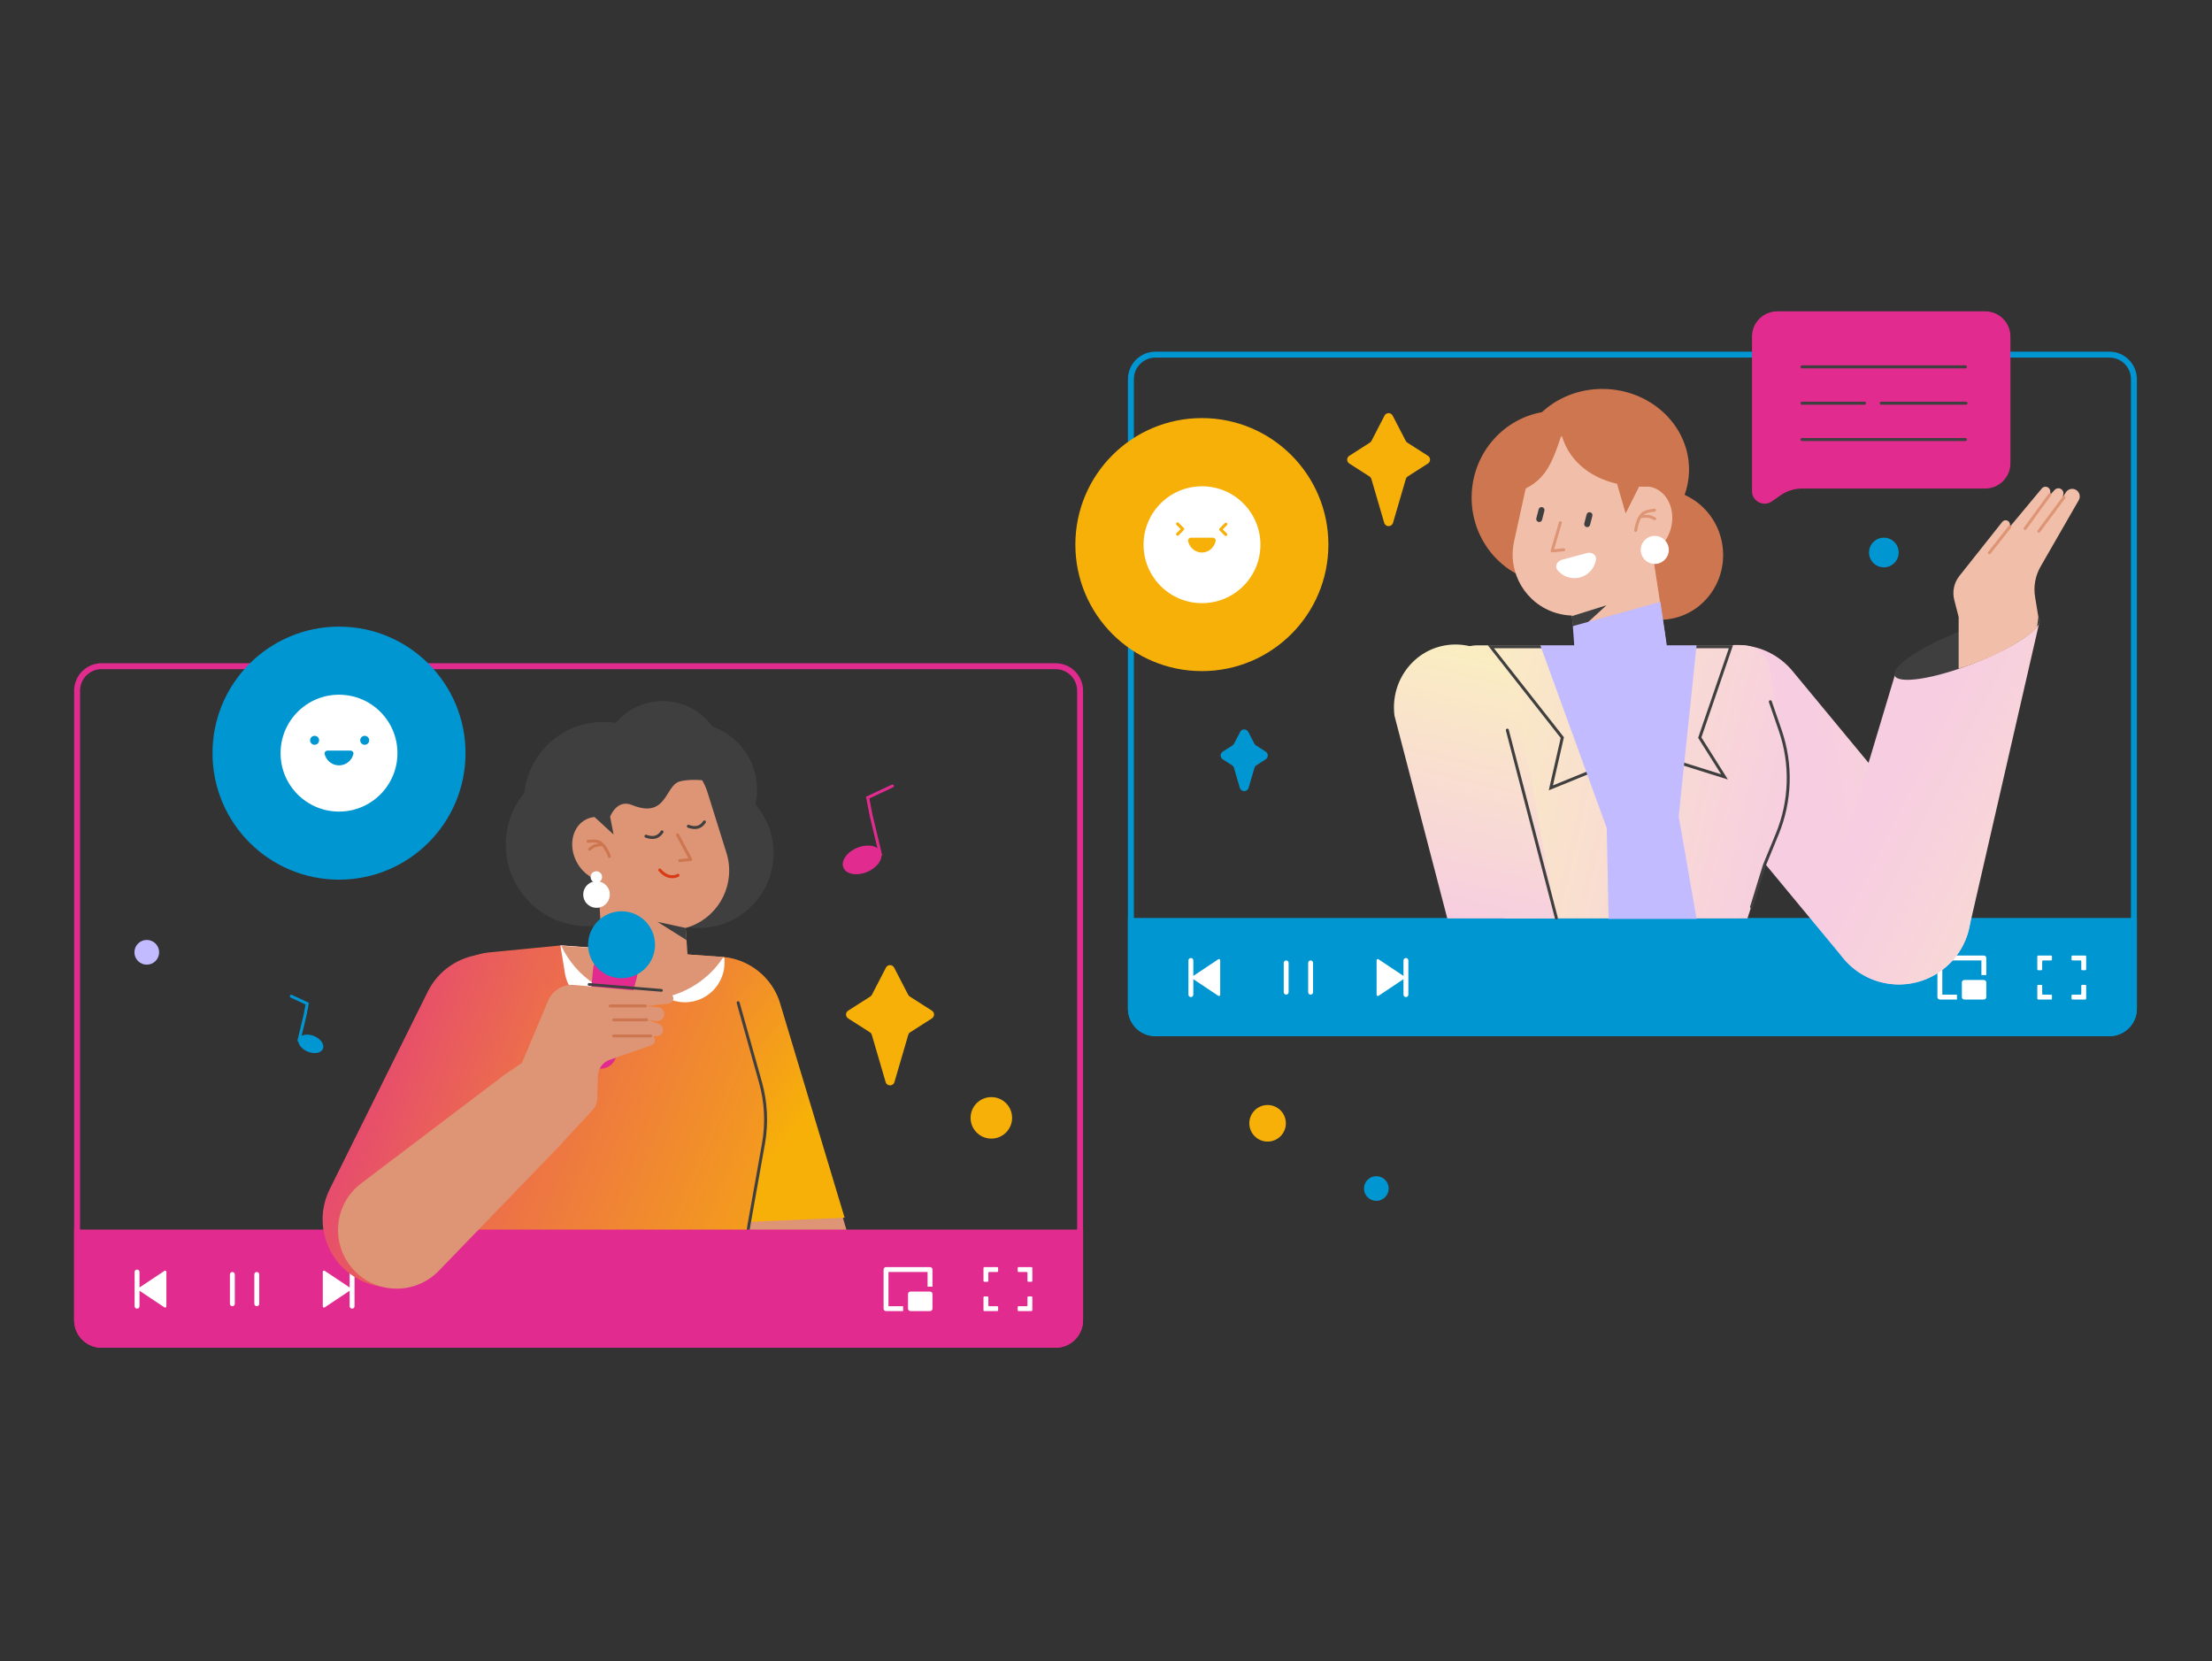<svg width="538" height="404" viewBox="0 0 538 404" fill="none" xmlns="http://www.w3.org/2000/svg">
<rect x="0" y="0" width="538" height="404" fill="#333333" stroke="none"/>
<path fill-rule="evenodd" clip-rule="evenodd" d="M513.045 86.96H281.027C278.13 86.96 275.781 89.308 275.781 92.204V245.3C275.781 248.194 278.13 250.543 281.027 250.543H513.045C515.939 250.543 518.288 248.194 518.288 245.3V92.204C518.288 89.308 515.939 86.96 513.045 86.96ZM281.027 85.518C277.334 85.518 274.339 88.511 274.339 92.204V245.3C274.339 248.992 277.334 251.985 281.027 251.985H513.045C516.737 251.985 519.73 248.992 519.73 245.3V92.204C519.73 88.511 516.737 85.518 513.045 85.518H281.027Z" fill="#0096D1"/>
<path d="M274.339 223.238H519.73V245.3C519.73 248.992 516.737 251.985 513.045 251.985H281.027C277.334 251.985 274.339 248.992 274.339 245.3V223.238Z" fill="#0096D1"/>
<path d="M290.239 237.326L296.316 233.277C296.359 233.247 296.412 233.23 296.465 233.227C296.52 233.224 296.573 233.236 296.619 233.262C296.667 233.287 296.708 233.325 296.734 233.371C296.763 233.417 296.778 233.47 296.778 233.524V241.921C296.778 241.976 296.763 242.029 296.734 242.075C296.708 242.121 296.667 242.159 296.619 242.183C296.573 242.209 296.52 242.221 296.465 242.219C296.412 242.217 296.359 242.2 296.316 242.169L290.239 238.119V241.883C290.239 242.041 290.176 242.19 290.066 242.303C289.953 242.414 289.801 242.476 289.645 242.476C289.486 242.476 289.335 242.414 289.224 242.303C289.114 242.19 289.051 242.041 289.051 241.883V233.563C289.051 233.405 289.114 233.254 289.224 233.143C289.335 233.031 289.486 232.969 289.645 232.969C289.801 232.969 289.953 233.031 290.066 233.143C290.176 233.254 290.239 233.405 290.239 233.563V237.326Z" fill="white"/>
<path d="M341.354 237.326L335.276 233.277C335.231 233.247 335.18 233.23 335.127 233.227C335.072 233.224 335.019 233.236 334.971 233.262C334.926 233.287 334.885 233.325 334.858 233.371C334.829 233.417 334.815 233.47 334.815 233.524V241.921C334.815 241.976 334.829 242.029 334.858 242.075C334.885 242.121 334.926 242.159 334.971 242.183C335.019 242.209 335.072 242.221 335.127 242.219C335.18 242.217 335.231 242.2 335.276 242.169L341.354 238.119V241.883C341.354 242.041 341.416 242.19 341.527 242.303C341.637 242.414 341.789 242.476 341.947 242.476C342.104 242.476 342.255 242.414 342.368 242.303C342.479 242.19 342.541 242.041 342.541 241.883V233.563C342.541 233.405 342.479 233.254 342.368 233.143C342.255 233.031 342.104 232.969 341.947 232.969C341.789 232.969 341.637 233.031 341.527 233.143C341.416 233.254 341.354 233.405 341.354 233.563V237.326Z" fill="white"/>
<path d="M312.23 234.157C312.23 233.829 312.497 233.563 312.824 233.563C313.153 233.563 313.418 233.829 313.418 234.157V241.289C313.418 241.616 313.153 241.883 312.824 241.883C312.497 241.883 312.23 241.616 312.23 241.289V234.157ZM318.173 234.157C318.173 233.829 318.439 233.563 318.769 233.563C319.096 233.563 319.362 233.829 319.362 234.157V241.289C319.362 241.616 319.096 241.883 318.769 241.883C318.439 241.883 318.173 241.616 318.173 241.289V234.157Z" fill="white"/>
<path d="M506.208 232.374H507.175C507.297 232.374 507.398 232.474 507.398 232.597V235.717C507.398 235.84 507.297 235.94 507.175 235.94H506.432C506.309 235.94 506.208 235.84 506.208 235.717V233.786C506.208 233.663 506.11 233.563 505.987 233.563H504.054C503.932 233.563 503.831 233.463 503.831 233.34V232.597C503.831 232.474 503.932 232.374 504.054 232.374H506.208ZM496.698 232.374H498.855C498.977 232.374 499.076 232.474 499.076 232.597V233.34C499.076 233.463 498.977 233.563 498.855 233.563H496.922C496.799 233.563 496.698 233.663 496.698 233.786V235.717C496.698 235.84 496.6 235.94 496.477 235.94H495.734C495.612 235.94 495.511 235.84 495.511 235.717V232.597C495.511 232.474 495.612 232.374 495.734 232.374H496.698ZM505.987 241.883C506.11 241.883 506.208 241.782 506.208 241.659V239.728C506.208 239.605 506.309 239.505 506.432 239.505H507.175C507.297 239.505 507.398 239.605 507.398 239.728V242.849C507.398 242.971 507.297 243.07 507.175 243.07H504.054C503.932 243.07 503.831 242.971 503.831 242.849V242.106C503.831 241.981 503.932 241.883 504.054 241.883H505.987ZM496.698 241.659C496.698 241.782 496.799 241.883 496.922 241.883H498.855C498.977 241.883 499.076 241.981 499.076 242.106V242.849C499.076 242.971 498.977 243.07 498.855 243.07H495.734C495.612 243.07 495.511 242.971 495.511 242.849V239.728C495.511 239.605 495.612 239.505 495.734 239.505H496.477C496.6 239.505 496.698 239.605 496.698 239.728V241.659Z" fill="white"/>
<path d="M482.51 232.374C482.666 232.374 482.818 232.437 482.928 232.548C483.041 232.66 483.104 232.811 483.104 232.969V237.128H481.914V233.563H472.406V241.883H475.971V243.07H471.81C471.654 243.07 471.502 243.007 471.392 242.897C471.279 242.786 471.216 242.635 471.216 242.476V232.969C471.216 232.811 471.279 232.66 471.392 232.548C471.502 232.437 471.654 232.374 471.81 232.374H482.51ZM482.51 238.317C482.666 238.317 482.818 238.38 482.928 238.491C483.041 238.602 483.104 238.754 483.104 238.911V242.476C483.104 242.635 483.041 242.786 482.928 242.897C482.818 243.007 482.666 243.07 482.51 243.07H477.755C477.596 243.07 477.445 243.007 477.334 242.897C477.224 242.786 477.161 242.635 477.161 242.476V238.911C477.161 238.754 477.224 238.602 477.334 238.491C477.445 238.38 477.596 238.317 477.755 238.317H482.51Z" fill="white"/>
<path d="M408.988 185.537C402.817 178.084 403.858 167.04 411.313 160.87C418.768 154.7 429.814 155.74 435.985 163.194L475.344 210.736C481.515 218.19 480.474 229.234 473.02 235.404C465.565 241.572 454.519 240.532 448.348 233.079L408.988 185.537Z" fill="url(#paint0_linear_2_405)"/>
<path d="M478.772 226.39L496.104 150.924L461.002 163.737L444.92 217.321C442.415 226.667 447.963 236.274 457.31 238.778C466.659 241.282 476.267 235.736 478.772 226.39Z" fill="url(#paint1_linear_2_405)"/>
<path d="M496.124 150.5C496.975 152.684 489.758 157.537 480.005 161.339C470.252 165.141 461.654 166.453 460.803 164.269C459.952 162.085 467.168 157.232 476.921 153.43C486.676 149.628 495.273 148.316 496.124 150.5Z" fill="#3F3F3F"/>
<path d="M476.38 150.032V162.623C476.38 162.623 482.873 160.698 488.527 157.498C494.434 154.155 495.436 152.595 495.436 152.595L495.77 150.032L494.967 145.15C494.549 142.615 495.023 140.013 496.304 137.786L505.593 121.635C506.165 120.641 505.696 119.372 504.617 118.989C503.809 118.703 502.912 119.011 502.453 119.733L501.677 120.951L501.84 120.256C501.996 119.594 501.585 118.93 500.924 118.775C500.494 118.673 500.042 118.81 499.742 119.133L498.669 120.282V119.529C498.669 119.101 498.434 118.707 498.056 118.505C497.568 118.242 496.965 118.359 496.612 118.784L488.861 128.082V127.574C488.861 126.993 488.39 126.522 487.811 126.522C487.489 126.522 487.186 126.669 486.986 126.92L476.551 140.075C475.25 141.715 474.794 143.87 475.315 145.897L476.38 150.032Z" fill="#F1BFA9"/>
<path fill-rule="evenodd" clip-rule="evenodd" d="M498.77 119.991C498.929 120.108 498.965 120.334 498.847 120.495L492.83 128.74C492.712 128.901 492.486 128.936 492.325 128.819C492.164 128.702 492.13 128.476 492.248 128.315L498.265 120.07C498.383 119.909 498.609 119.874 498.77 119.991ZM502.227 120.662C502.386 120.781 502.419 121.006 502.302 121.166L496.171 129.411C496.054 129.571 495.828 129.605 495.667 129.486C495.508 129.367 495.474 129.141 495.592 128.981L501.722 120.736C501.84 120.576 502.066 120.543 502.227 120.662ZM489.085 127.799C489.241 127.923 489.267 128.149 489.145 128.305L484.13 134.657C484.005 134.813 483.779 134.84 483.623 134.716C483.467 134.593 483.44 134.366 483.563 134.21L488.577 127.859C488.702 127.702 488.928 127.676 489.085 127.799Z" fill="#DD9576"/>
<path d="M352.621 165.093L365.72 223.349H425.006L434.441 194.544C435.124 192.461 435.285 190.241 434.907 188.081L430.431 162.475C429.871 159.275 427.095 156.941 423.844 156.941H359.145C354.859 156.941 351.681 160.913 352.621 165.093Z" fill="url(#paint2_linear_2_405)"/>
<path fill-rule="evenodd" clip-rule="evenodd" d="M361.859 156.914H421.498L413.813 179.33L420.262 189.566L399.278 182.98L376.694 192.189L379.595 179.464L361.859 156.914ZM363.342 157.635L380.374 179.289L377.703 190.998L399.247 182.214L418.606 188.29L413.019 179.423L420.491 157.635H363.342Z" fill="#3F3F3F"/>
<path fill-rule="evenodd" clip-rule="evenodd" d="M430.46 170.305C430.65 170.24 430.854 170.34 430.919 170.528L433.33 177.524C436.186 185.809 435.924 194.85 432.59 202.954L429.47 210.546L426.354 220.669C426.296 220.86 426.094 220.967 425.905 220.908C425.712 220.849 425.606 220.648 425.664 220.457L428.789 210.302L431.924 202.68C435.189 194.738 435.448 185.878 432.65 177.759L430.236 170.763C430.172 170.575 430.273 170.37 430.46 170.305Z" fill="#3F3F3F"/>
<path d="M368.982 170.207L378.424 223.356H352.012L339.166 174.06C338.077 165.621 343.865 157.918 352.099 156.854C360.332 155.79 367.89 161.769 368.982 170.207Z" fill="url(#paint3_linear_2_405)"/>
<path fill-rule="evenodd" clip-rule="evenodd" d="M366.521 177.205C366.713 177.155 366.91 177.27 366.96 177.463L378.884 223.147C378.934 223.339 378.819 223.536 378.627 223.586C378.434 223.637 378.237 223.521 378.187 223.329L366.263 177.645C366.213 177.452 366.328 177.255 366.521 177.205Z" fill="#3F3F3F"/>
<path d="M388.819 133.42C400.353 134.059 410.185 125.89 410.779 115.175C411.372 104.46 402.503 95.257 390.968 94.618C379.434 93.979 369.602 102.147 369.009 112.862C368.415 123.577 377.284 132.781 388.819 133.42Z" fill="#CD764F"/>
<path d="M377.367 141.973C388.729 142.603 398.461 133.707 399.104 122.105C399.746 110.502 391.057 100.587 379.694 99.957C368.332 99.328 358.6 108.224 357.957 119.826C357.315 131.428 366.004 141.344 377.367 141.973Z" fill="#CD764F"/>
<path d="M405.556 150.611C414.034 149.573 420.044 141.688 418.98 132.999C417.916 124.31 410.181 118.107 401.703 119.145C393.225 120.183 387.215 128.068 388.279 136.757C389.343 145.446 397.078 151.649 405.556 150.611Z" fill="#CD764F"/>
<path fill-rule="evenodd" clip-rule="evenodd" d="M371.643 116.224C373.312 108.627 380.677 103.699 388.339 105.057C395.012 106.24 399.808 111.814 400.272 118.283C400.752 118.288 401.236 118.35 401.716 118.475C405.483 119.455 407.584 123.912 406.409 128.43C405.702 131.145 403.974 133.264 401.89 134.311L404.962 154.311C405.806 159.805 402.387 165.056 397.019 166.508C390.661 168.229 384.235 163.969 383.346 157.442L382.29 149.696C381.057 149.656 379.807 149.461 378.564 149.095C371.086 146.895 366.583 139.287 368.254 131.674L371.643 116.224Z" fill="#F1BFA9"/>
<path d="M385.951 134.5C387.105 134.191 388.341 134.903 388.165 136.085C388.067 136.736 387.848 137.371 387.514 137.952C386.812 139.167 385.656 140.053 384.302 140.416C382.946 140.779 381.504 140.589 380.288 139.888C379.706 139.552 379.201 139.112 378.79 138.596C378.047 137.66 378.761 136.426 379.915 136.117L382.932 135.308L385.951 134.5Z" fill="white"/>
<path d="M390.73 147.193L382.264 149.843L382.881 154.378L390.73 147.193Z" fill="#3F3F3F"/>
<path d="M379.804 105.735C377.131 113.757 375.405 118.118 366.813 120.317C366.813 120.317 364.78 116.787 369.881 110.533C374.982 104.279 374.4 105.544 379.804 105.735C379.804 105.735 390.913 102.458 395.266 105.551C399.911 108.851 403.456 115.958 403.456 115.958L404.231 118.081C402.269 118.314 400.411 118.394 398.663 118.333L395.384 124.87L393.3 117.652C385.999 115.97 381.343 111.415 379.804 105.735Z" fill="#CD764F"/>
<path fill-rule="evenodd" clip-rule="evenodd" d="M375.107 123.336C375.494 123.435 375.725 123.829 375.626 124.214L375.059 126.411C374.958 126.797 374.566 127.029 374.179 126.929C373.794 126.829 373.561 126.436 373.662 126.051L374.23 123.854C374.328 123.468 374.722 123.236 375.107 123.336Z" fill="#3F3F3F"/>
<path fill-rule="evenodd" clip-rule="evenodd" d="M386.776 124.576C387.163 124.676 387.394 125.069 387.295 125.455L386.728 127.652C386.627 128.037 386.235 128.269 385.848 128.17C385.464 128.07 385.233 127.677 385.331 127.291L385.899 125.094C385.997 124.709 386.391 124.477 386.776 124.576Z" fill="#3F3F3F"/>
<path fill-rule="evenodd" clip-rule="evenodd" d="M379.612 126.764C379.805 126.82 379.915 127.021 379.857 127.212L377.994 133.568L380.3 133.334C380.497 133.313 380.675 133.458 380.694 133.656C380.716 133.854 380.571 134.031 380.372 134.051L377.533 134.34C377.415 134.352 377.297 134.304 377.22 134.211C377.143 134.119 377.117 133.994 377.151 133.879L379.165 127.009C379.223 126.818 379.422 126.708 379.612 126.764Z" fill="#DD9576"/>
<path fill-rule="evenodd" clip-rule="evenodd" d="M402.437 124.43L402.433 124.431L402.421 124.432C402.409 124.433 402.389 124.434 402.365 124.436C402.317 124.441 402.245 124.448 402.159 124.458C401.981 124.478 401.735 124.512 401.464 124.564C400.906 124.671 400.288 124.846 399.899 125.11C399.856 125.139 399.815 125.171 399.771 125.205C400.257 125.168 400.882 125.159 401.38 125.294C401.651 125.369 401.966 125.509 402.202 125.621C402.322 125.679 402.425 125.733 402.5 125.772C402.536 125.792 402.567 125.808 402.586 125.819C402.598 125.824 402.606 125.829 402.611 125.832L402.618 125.836L402.62 125.837C402.62 125.837 402.62 125.837 402.454 126.137L402.62 125.837C402.796 125.934 402.858 126.153 402.76 126.327C402.663 126.502 402.445 126.564 402.269 126.467V126.467L402.264 126.464C402.26 126.461 402.252 126.458 402.243 126.452C402.226 126.443 402.197 126.428 402.163 126.41C402.094 126.374 401.998 126.324 401.887 126.271C401.661 126.161 401.397 126.046 401.19 125.99C400.805 125.885 400.264 125.888 399.788 125.927C399.558 125.946 399.351 125.972 399.204 125.993C399.178 125.997 399.151 126.001 399.13 126.004C398.786 126.601 398.553 127.326 398.404 127.933C398.324 128.257 398.269 128.54 398.235 128.742C398.219 128.843 398.206 128.924 398.199 128.978C398.194 129.005 398.192 129.026 398.19 129.04L398.187 129.055V129.058V129.059C398.163 129.257 397.985 129.398 397.788 129.374C397.589 129.351 397.447 129.171 397.471 128.974L397.829 129.016C397.471 128.974 397.471 128.974 397.471 128.974V128.973V128.971L397.473 128.966L397.476 128.947C397.478 128.931 397.481 128.907 397.485 128.877C397.493 128.816 397.507 128.73 397.524 128.622C397.562 128.406 397.618 128.105 397.704 127.761C397.872 127.079 398.151 126.2 398.601 125.484C398.836 125.107 399.132 124.76 399.495 124.513C400.014 124.161 400.757 123.965 401.327 123.856C401.62 123.8 401.885 123.764 402.074 123.741C402.171 123.73 402.248 123.723 402.3 123.718C402.327 123.716 402.348 123.714 402.363 123.713L402.38 123.711L402.385 123.711L402.387 123.711C402.387 123.711 402.387 123.711 402.413 124.071L402.387 123.711C402.586 123.697 402.757 123.847 402.772 124.046C402.786 124.245 402.635 124.417 402.437 124.43Z" fill="#DD9576"/>
<path d="M405.878 133.919C405.774 135.8 404.164 137.241 402.284 137.136C400.401 137.032 398.961 135.423 399.065 133.541C399.168 131.66 400.779 130.22 402.661 130.324C404.541 130.428 405.983 132.038 405.878 133.919Z" fill="white"/>
<path d="M403.834 146.355L382.548 152.261L382.882 156.941H374.636L390.795 201.399L391.24 223.46H412.638L408.291 198.502L412.638 156.941H405.395L403.834 146.355Z" fill="#C2BBFF"/>
<path d="M426.121 81.847C426.121 78.459 428.869 75.713 432.256 75.713H482.837C486.227 75.713 488.972 78.459 488.972 81.847V112.669C488.972 116.056 486.227 118.802 482.837 118.802H438.323C436.439 118.802 434.6 119.381 433.056 120.459L430.943 121.933C428.912 123.352 426.121 121.898 426.121 119.418V118.802V81.847Z" fill="#E12B8F"/>
<path fill-rule="evenodd" clip-rule="evenodd" d="M438.273 88.854C438.073 88.854 437.912 89.015 437.912 89.214C437.912 89.413 438.073 89.575 438.273 89.575H478.046C478.245 89.575 478.406 89.413 478.406 89.214C478.406 89.015 478.245 88.854 478.046 88.854H438.273ZM438.273 97.691C438.073 97.691 437.912 97.852 437.912 98.051C437.912 98.251 438.073 98.412 438.273 98.412H453.494C453.694 98.412 453.855 98.251 453.855 98.051C453.855 97.852 453.694 97.691 453.494 97.691H438.273ZM457.187 98.051C457.187 97.852 457.348 97.691 457.547 97.691H478.171C478.37 97.691 478.531 97.852 478.531 98.051C478.531 98.251 478.37 98.412 478.171 98.412H457.547C457.348 98.412 457.187 98.251 457.187 98.051ZM438.273 106.528C438.073 106.528 437.912 106.69 437.912 106.889C437.912 107.088 438.073 107.249 438.273 107.249H478.046C478.245 107.249 478.406 107.088 478.406 106.889C478.406 106.69 478.245 106.528 478.046 106.528H438.273Z" fill="#3F3F3F"/>
<path d="M336.745 101.072C337.161 100.269 338.31 100.269 338.724 101.072L341.902 107.216C341.993 107.39 342.128 107.537 342.291 107.642L347.301 110.846C347.986 111.284 347.986 112.285 347.301 112.723L342.392 115.863C342.166 116.008 341.998 116.23 341.923 116.488L338.806 127.147C338.493 128.216 336.979 128.216 336.666 127.147L333.548 116.488C333.471 116.23 333.305 116.008 333.079 115.863L328.171 112.723C327.485 112.285 327.485 111.284 328.171 110.846L333.178 107.642C333.344 107.537 333.478 107.39 333.567 107.216L336.745 101.072Z" fill="#F7B008"/>
<path d="M301.629 177.987C302.044 177.184 303.191 177.184 303.607 177.987L305.09 180.85C305.179 181.024 305.314 181.171 305.48 181.276L307.836 182.783C308.521 183.221 308.521 184.222 307.836 184.66L305.578 186.103C305.352 186.248 305.184 186.47 305.109 186.728L303.686 191.587C303.374 192.655 301.862 192.655 301.547 191.587L300.126 186.728C300.049 186.47 299.883 186.248 299.657 186.103L297.4 184.66C296.715 184.222 296.715 183.221 297.4 182.783L299.756 181.276C299.922 181.171 300.056 181.024 300.145 180.85L301.629 177.987Z" fill="#0096D1"/>
<path fill-rule="evenodd" clip-rule="evenodd" d="M256.733 162.728H24.716C21.82 162.728 19.472 165.076 19.472 167.972V321.066C19.472 323.963 21.82 326.311 24.716 326.311H256.733C259.629 326.311 261.976 323.963 261.976 321.066V167.972C261.976 165.076 259.629 162.728 256.733 162.728ZM24.716 161.286C21.023 161.286 18.029 164.279 18.029 167.972V321.066C18.029 324.761 21.023 327.753 24.716 327.753H256.733C260.425 327.753 263.418 324.761 263.418 321.066V167.972C263.418 164.279 260.425 161.286 256.733 161.286H24.716Z" fill="#E12B8F"/>
<path d="M215.485 235.3C215.9 234.497 217.048 234.497 217.464 235.3L220.886 241.909C220.976 242.084 221.111 242.231 221.276 242.337L226.664 245.779C227.35 246.219 227.35 247.219 226.664 247.658L221.376 251.038C221.149 251.182 220.982 251.403 220.906 251.663L217.544 263.145C217.231 264.214 215.717 264.214 215.405 263.145L212.042 251.663C211.966 251.403 211.8 251.182 211.573 251.038L206.284 247.658C205.599 247.219 205.599 246.219 206.284 245.779L211.672 242.337C211.838 242.231 211.972 242.084 212.062 241.909L215.485 235.3Z" fill="#F7B008"/>
<path d="M189.691 244.176C187.238 235.851 178.591 231.001 170.206 233.247C161.413 235.603 156.356 244.81 159.087 253.494L177.452 311.897L209.705 312.099L189.691 244.176Z" fill="#DD9576"/>
<path d="M189.741 244.027C187.256 235.771 178.66 230.983 170.331 233.214C161.498 235.581 156.457 244.87 159.288 253.564L173.596 297.509L205.426 296.131L189.741 244.027Z" fill="url(#paint4_linear_2_405)"/>
<path d="M106.836 244.433L104.362 311.921H179.845L185.822 276.328C186.48 272.406 186.256 268.387 185.165 264.563L176.087 232.75L136.549 229.896L118.902 231.615C112.238 232.265 107.081 237.743 106.836 244.433Z" fill="url(#paint5_linear_2_405)"/>
<path d="M176.208 232.908L136.303 229.903L137.401 236.669C138.382 242.712 144.686 246.31 150.39 244.084L156.856 241.56L164.219 243.435C170.298 244.983 176.208 240.39 176.208 234.118V232.908Z" fill="white"/>
<path fill-rule="evenodd" clip-rule="evenodd" d="M179.43 243.493C179.622 243.44 179.821 243.551 179.875 243.743L185.313 263.118C186.689 268.019 186.939 273.168 186.045 278.179L182.527 297.913L182.526 297.917L180.307 311.654C180.275 311.851 180.09 311.983 179.893 311.952C179.696 311.921 179.563 311.736 179.594 311.538L181.815 297.795L185.336 278.052C186.21 273.148 185.965 268.11 184.619 263.313L179.181 243.938C179.127 243.745 179.238 243.548 179.43 243.493Z" fill="#3F3F3F"/>
<path d="M18.029 299.006H263.418V321.066C263.418 324.761 260.425 327.753 256.733 327.753H24.716C21.023 327.753 18.029 324.761 18.029 321.066V299.006Z" fill="#E12B8F"/>
<path d="M33.928 313.094L40.004 309.044C40.049 309.015 40.101 308.998 40.154 308.996C40.208 308.993 40.262 309.005 40.309 309.029C40.356 309.056 40.396 309.094 40.424 309.14C40.451 309.185 40.466 309.238 40.466 309.291V317.689C40.466 317.742 40.451 317.795 40.424 317.843C40.396 317.889 40.356 317.925 40.309 317.951C40.262 317.978 40.208 317.99 40.154 317.987C40.101 317.983 40.049 317.966 40.004 317.937L33.928 313.887V317.651C33.928 317.807 33.865 317.959 33.754 318.071C33.642 318.182 33.491 318.245 33.334 318.245C33.176 318.245 33.025 318.182 32.913 318.071C32.802 317.959 32.739 317.807 32.739 317.651V309.33C32.739 309.173 32.802 309.022 32.913 308.911C33.025 308.798 33.176 308.736 33.334 308.736C33.491 308.736 33.642 308.798 33.754 308.911C33.865 309.022 33.928 309.173 33.928 309.33V313.094Z" fill="white"/>
<path d="M85.042 313.094L78.966 309.044C78.921 309.015 78.869 308.998 78.815 308.996C78.762 308.993 78.708 309.005 78.661 309.029C78.614 309.056 78.574 309.094 78.546 309.14C78.519 309.185 78.504 309.238 78.504 309.291V317.689C78.504 317.742 78.519 317.795 78.546 317.843C78.574 317.889 78.614 317.925 78.661 317.951C78.708 317.978 78.762 317.99 78.815 317.987C78.869 317.983 78.921 317.966 78.966 317.937L85.042 313.887V317.651C85.042 317.807 85.104 317.959 85.216 318.071C85.327 318.182 85.478 318.245 85.636 318.245C85.794 318.245 85.945 318.182 86.056 318.071C86.168 317.959 86.23 317.807 86.23 317.651V309.33C86.23 309.173 86.168 309.022 86.056 308.911C85.945 308.798 85.794 308.736 85.636 308.736C85.478 308.736 85.327 308.798 85.216 308.911C85.104 309.022 85.042 309.173 85.042 309.33V313.094Z" fill="white"/>
<path d="M55.919 309.926C55.919 309.596 56.185 309.33 56.513 309.33C56.842 309.33 57.108 309.596 57.108 309.926V317.057C57.108 317.384 56.842 317.651 56.513 317.651C56.185 317.651 55.919 317.384 55.919 317.057V309.926ZM61.862 309.926C61.862 309.596 62.129 309.33 62.457 309.33C62.785 309.33 63.051 309.596 63.051 309.926V317.057C63.051 317.384 62.785 317.651 62.457 317.651C62.129 317.651 61.862 317.384 61.862 317.057V309.926Z" fill="white"/>
<path d="M249.898 308.142H250.865C250.987 308.142 251.086 308.241 251.086 308.366V311.486C251.086 311.608 250.987 311.707 250.865 311.707H250.122C249.997 311.707 249.898 311.608 249.898 311.486V309.553C249.898 309.431 249.797 309.33 249.675 309.33H247.744C247.619 309.33 247.521 309.231 247.521 309.108V308.366C247.521 308.241 247.619 308.142 247.744 308.142H249.898ZM240.388 308.142H242.542C242.665 308.142 242.766 308.241 242.766 308.366V309.108C242.766 309.231 242.665 309.33 242.542 309.33H240.612C240.489 309.33 240.388 309.431 240.388 309.553V311.486C240.388 311.608 240.289 311.707 240.166 311.707H239.423C239.299 311.707 239.2 311.608 239.2 311.486V308.366C239.2 308.241 239.299 308.142 239.423 308.142H240.388ZM249.675 317.651C249.797 317.651 249.898 317.55 249.898 317.427V315.497C249.898 315.372 249.997 315.274 250.122 315.274H250.865C250.987 315.274 251.086 315.372 251.086 315.497V318.617C251.086 318.74 250.987 318.838 250.865 318.838H247.744C247.619 318.838 247.521 318.74 247.521 318.617V317.874C247.521 317.749 247.619 317.651 247.744 317.651H249.675ZM240.388 317.427C240.388 317.55 240.489 317.651 240.612 317.651H242.542C242.665 317.651 242.766 317.749 242.766 317.874V318.617C242.766 318.74 242.665 318.838 242.542 318.838H239.423C239.299 318.838 239.2 318.74 239.2 318.617V315.497C239.2 315.372 239.299 315.274 239.423 315.274H240.166C240.289 315.274 240.388 315.372 240.388 315.497V317.427Z" fill="white"/>
<path d="M226.198 308.142C226.356 308.142 226.507 308.205 226.618 308.315C226.73 308.428 226.792 308.58 226.792 308.736V312.897H225.604V309.33H216.094V317.651H219.66V318.838H215.5C215.342 318.838 215.191 318.776 215.08 318.665C214.968 318.552 214.906 318.403 214.906 318.244V308.736C214.906 308.58 214.968 308.428 215.08 308.315C215.191 308.205 215.342 308.142 215.5 308.142H226.198ZM226.198 314.084C226.356 314.084 226.507 314.146 226.618 314.259C226.73 314.37 226.792 314.521 226.792 314.68V318.244C226.792 318.403 226.73 318.552 226.618 318.665C226.507 318.776 226.356 318.838 226.198 318.838H221.443C221.286 318.838 221.135 318.776 221.023 318.665C220.912 318.552 220.849 318.403 220.849 318.244V314.68C220.849 314.521 220.912 314.37 221.023 314.259C221.135 314.146 221.286 314.084 221.443 314.084H226.198Z" fill="white"/>
<path fill-rule="evenodd" clip-rule="evenodd" d="M156.569 219.791C159.892 223.404 164.66 225.668 169.956 225.668C179.998 225.668 188.139 217.528 188.139 207.487C188.139 202.952 186.479 198.805 183.733 195.62C183.988 194.473 184.122 193.279 184.122 192.054C184.122 184.942 179.591 178.896 173.275 176.679C170.567 172.93 166.159 170.49 161.181 170.49C156.6 170.49 152.502 172.557 149.768 175.807C148.768 175.647 147.742 175.564 146.698 175.564C136.776 175.564 128.609 183.072 127.569 192.715C124.725 196.153 123.017 200.563 123.017 205.373C123.017 216.348 131.915 225.245 142.892 225.245C148.191 225.245 153.006 223.171 156.569 219.791Z" fill="#3F3F3F"/>
<path fill-rule="evenodd" clip-rule="evenodd" d="M172.087 192.703C169.825 185.469 162.255 181.31 154.934 183.278C148.033 185.133 143.703 191.791 144.583 198.69C143.892 198.754 143.213 198.94 142.57 199.259C139.263 200.901 138.18 205.448 140.15 209.414C141.334 211.797 143.351 213.429 145.489 213.996L146.528 233.163C146.813 238.429 151.009 242.64 156.274 242.945C162.514 243.305 167.65 238.101 167.207 231.867L166.766 225.667C167.232 225.537 167.697 225.381 168.159 225.2C175.232 222.431 178.957 214.663 176.69 207.415L172.087 192.703Z" fill="#DD9576"/>
<path d="M159.913 224.187L166.784 225.668L166.996 228.627L159.913 224.187Z" fill="#3F3F3F"/>
<path fill-rule="evenodd" clip-rule="evenodd" d="M161.193 201.975C161.367 202.072 161.43 202.291 161.333 202.465L161.018 202.29C161.333 202.465 161.333 202.465 161.333 202.465L161.333 202.466L161.332 202.468L161.33 202.471C161.328 202.474 161.326 202.478 161.323 202.483C161.317 202.493 161.309 202.506 161.3 202.521C161.28 202.553 161.251 202.598 161.214 202.651C161.139 202.757 161.029 202.9 160.883 203.054C160.591 203.36 160.143 203.722 159.536 203.904C158.924 204.087 158.274 204.022 157.8 203.925C157.559 203.875 157.354 203.815 157.208 203.767C157.135 203.743 157.077 203.722 157.036 203.707C157.015 203.699 156.999 203.693 156.988 203.688C156.982 203.686 156.977 203.684 156.974 203.683L156.97 203.681L156.969 203.68L156.968 203.68C156.968 203.68 156.968 203.68 157.106 203.347L156.968 203.68C156.784 203.604 156.697 203.393 156.773 203.209C156.85 203.025 157.061 202.938 157.245 203.014L157.11 203.338C157.245 203.014 157.245 203.014 157.245 203.014L157.246 203.015L157.254 203.018C157.261 203.021 157.273 203.026 157.29 203.032C157.322 203.044 157.371 203.062 157.434 203.082C157.559 203.124 157.737 203.176 157.945 203.218C158.37 203.306 158.883 203.347 159.329 203.213C159.778 203.078 160.123 202.806 160.36 202.557C160.478 202.433 160.566 202.319 160.624 202.237C160.652 202.196 160.673 202.163 160.687 202.142C160.693 202.131 160.698 202.123 160.701 202.119L160.703 202.114L160.703 202.115C160.8 201.941 161.019 201.878 161.193 201.975Z" fill="#3F3F3F"/>
<path fill-rule="evenodd" clip-rule="evenodd" d="M171.505 199.56C171.68 199.657 171.742 199.877 171.646 200.051L171.33 199.876C171.646 200.051 171.645 200.051 171.645 200.051L171.645 200.052L171.644 200.053L171.642 200.057C171.64 200.06 171.638 200.064 171.635 200.069C171.63 200.078 171.622 200.091 171.612 200.107C171.592 200.139 171.564 200.183 171.526 200.236C171.452 200.342 171.342 200.486 171.195 200.64C170.904 200.946 170.456 201.307 169.848 201.49C169.236 201.673 168.586 201.608 168.113 201.51C167.872 201.461 167.666 201.401 167.521 201.353C167.448 201.329 167.389 201.308 167.348 201.292C167.328 201.285 167.312 201.279 167.3 201.274C167.294 201.272 167.29 201.27 167.287 201.268L167.282 201.267L167.281 201.266L167.281 201.266C167.281 201.266 167.28 201.266 167.419 200.933L167.28 201.266C167.096 201.189 167.009 200.978 167.086 200.794C167.163 200.611 167.374 200.524 167.557 200.6L167.423 200.924C167.557 200.6 167.557 200.6 167.557 200.6H167.557L167.558 200.6L167.566 200.604C167.574 200.607 167.586 200.612 167.602 200.618C167.635 200.63 167.684 200.648 167.746 200.668C167.871 200.709 168.05 200.761 168.258 200.804C168.683 200.892 169.196 200.932 169.641 200.799C170.091 200.664 170.436 200.391 170.673 200.142C170.79 200.019 170.878 199.905 170.936 199.822C170.965 199.781 170.986 199.749 170.999 199.727C171.006 199.716 171.01 199.709 171.013 199.704L171.016 199.7L171.015 199.7C171.112 199.526 171.331 199.464 171.505 199.56Z" fill="#3F3F3F"/>
<path fill-rule="evenodd" clip-rule="evenodd" d="M164.625 202.705C164.449 202.799 164.383 203.018 164.477 203.193L167.432 208.708L165.273 208.936C165.074 208.957 164.931 209.135 164.952 209.333C164.973 209.531 165.15 209.674 165.348 209.653L168.04 209.369C168.16 209.356 168.265 209.285 168.321 209.179C168.377 209.073 168.377 208.946 168.32 208.84L165.113 202.853C165.019 202.677 164.801 202.611 164.625 202.705Z" fill="#CD764F"/>
<path fill-rule="evenodd" clip-rule="evenodd" d="M160.248 211.283C160.092 211.407 160.066 211.634 160.189 211.79L160.462 211.574C160.189 211.79 160.189 211.79 160.189 211.79L160.19 211.79L160.191 211.792L160.194 211.796C160.197 211.799 160.201 211.803 160.205 211.809C160.214 211.82 160.227 211.836 160.244 211.855C160.277 211.895 160.326 211.95 160.388 212.017C160.511 212.15 160.689 212.33 160.91 212.519C161.346 212.892 161.98 213.328 162.71 213.483C163.421 213.635 164.009 213.56 164.423 213.444C164.629 213.386 164.792 213.318 164.906 213.262C164.963 213.235 165.008 213.21 165.04 213.191C165.056 213.182 165.069 213.174 165.079 213.168C165.084 213.165 165.087 213.163 165.091 213.161L165.095 213.158L165.096 213.157L165.097 213.157L165.097 213.156C165.097 213.156 165.098 213.156 164.897 212.856L165.098 213.156C165.263 213.046 165.308 212.822 165.197 212.656C165.087 212.491 164.864 212.446 164.699 212.555L164.697 212.557C164.694 212.559 164.688 212.562 164.679 212.567C164.661 212.578 164.631 212.594 164.591 212.614C164.511 212.653 164.388 212.705 164.228 212.75C163.909 212.839 163.44 212.902 162.86 212.778C162.301 212.659 161.778 212.312 161.379 211.971C161.183 211.804 161.025 211.644 160.916 211.526C160.862 211.468 160.82 211.42 160.793 211.388C160.779 211.372 160.769 211.359 160.763 211.351L160.756 211.343L160.755 211.342C160.631 211.186 160.404 211.159 160.248 211.283Z" fill="#DB3915"/>
<path d="M143.063 204.946H143.062C142.865 204.974 142.683 204.836 142.656 204.639C142.628 204.442 142.766 204.26 142.963 204.232L143.013 204.589C142.963 204.232 142.963 204.232 142.963 204.232L142.965 204.232L142.97 204.231L142.986 204.229C143 204.227 143.02 204.225 143.046 204.222C143.097 204.216 143.17 204.208 143.261 204.2C143.442 204.183 143.694 204.165 143.977 204.16C144.53 204.151 145.26 204.188 145.815 204.416C146.204 204.575 146.546 204.843 146.84 205.148C147.399 205.727 147.831 206.491 148.119 207.092C148.265 207.396 148.378 207.665 148.454 207.858C148.492 207.955 148.521 208.033 148.541 208.087C148.55 208.115 148.558 208.136 148.563 208.151L148.569 208.168L148.571 208.173L148.571 208.174L148.572 208.175C148.635 208.364 148.534 208.568 148.345 208.632C148.156 208.695 147.952 208.594 147.888 208.405L147.888 208.405L147.887 208.402L147.882 208.388C147.878 208.376 147.871 208.358 147.862 208.333C147.845 208.284 147.818 208.212 147.782 208.122C147.712 207.941 147.606 207.689 147.469 207.404C147.214 206.872 146.86 206.249 146.429 205.766C146.41 205.766 146.389 205.768 146.367 205.769C146.226 205.778 146.031 205.793 145.812 205.821C145.363 205.878 144.862 205.98 144.529 206.151C144.351 206.241 144.128 206.399 143.939 206.545C143.847 206.616 143.767 206.68 143.711 206.727C143.683 206.751 143.66 206.77 143.645 206.782C143.638 206.789 143.632 206.794 143.628 206.797L143.624 206.8L143.623 206.801C143.472 206.932 143.245 206.915 143.114 206.765C142.984 206.614 143 206.387 143.151 206.256L143.153 206.254L143.158 206.249C143.163 206.246 143.17 206.24 143.178 206.233C143.196 206.218 143.22 206.197 143.251 206.172C143.313 206.121 143.399 206.051 143.499 205.973C143.695 205.823 143.961 205.631 144.201 205.509C144.621 205.294 145.175 205.181 145.623 205.119C145.596 205.106 145.568 205.094 145.542 205.083C145.132 204.915 144.529 204.872 143.99 204.881C143.728 204.886 143.495 204.902 143.327 204.918C143.243 204.925 143.176 204.933 143.13 204.938C143.107 204.941 143.089 204.943 143.078 204.944L143.065 204.946L143.063 204.946Z" fill="#CD764F"/>
<path d="M148.155 216.507C147.588 214.812 145.753 213.898 144.058 214.466C142.363 215.033 141.449 216.867 142.017 218.562C142.584 220.257 144.418 221.171 146.114 220.603C147.809 220.036 148.723 218.202 148.155 216.507Z" fill="white"/>
<path d="M146.364 212.827C146.119 212.096 145.328 211.702 144.596 211.946C143.865 212.191 143.47 212.983 143.715 213.714C143.96 214.446 144.752 214.84 145.483 214.595C146.215 214.35 146.609 213.559 146.364 212.827Z" fill="white"/>
<path d="M169.955 183.175L152.935 180.744L143.949 186.24L144.16 198.29L149.234 202.941L148.389 198.607C148.389 198.607 150.015 194.263 153.675 195.753C162.238 199.242 161.7 191.026 165.304 190.045C168.544 189.164 173.233 190.045 173.233 190.045L169.955 183.175Z" fill="#3F3F3F"/>
<path fill-rule="evenodd" clip-rule="evenodd" d="M175.971 232.718C171.936 238.919 164.944 243.019 156.994 243.019C147.93 243.019 140.11 237.689 136.5 229.993L175.971 232.718Z" fill="#DD9576"/>
<path d="M151.446 232.114L149.534 231.745C146.955 231.245 144.506 233.073 144.251 235.688L142.299 255.686C142.103 257.696 143.498 259.513 145.49 259.842C147.444 260.164 149.322 258.946 149.824 257.03L154.911 237.62C155.564 235.128 153.975 232.604 151.446 232.114Z" fill="#E12B8F"/>
<path d="M133.577 255.831C137.626 247.673 134.294 237.778 126.136 233.73C117.977 229.681 108.08 233.012 104.031 241.17L80.189 289.204C76.14 297.362 79.472 307.257 87.63 311.306C95.789 315.354 105.686 312.023 109.735 303.865L133.577 255.831Z" fill="url(#paint6_linear_2_405)"/>
<path d="M151.174 237.889C155.67 237.889 159.314 234.245 159.314 229.75C159.314 225.255 155.67 221.611 151.174 221.611C146.678 221.611 143.034 225.255 143.034 229.75C143.034 234.245 146.678 237.889 151.174 237.889Z" fill="#0096D1"/>
<path fill-rule="evenodd" clip-rule="evenodd" d="M126.943 258.491L133.307 243.385C134.379 240.842 136.974 239.283 139.724 239.531L162.67 241.604C163.61 241.69 164.102 242.762 163.553 243.529C163.353 243.81 163.045 243.991 162.704 244.031L157.23 244.678L160.051 244.95C161.138 245.053 161.837 246.151 161.47 247.18C161.217 247.889 160.522 248.341 159.772 248.288L157.856 248.149L160.231 248.997C160.869 249.226 161.281 249.843 161.246 250.521C161.204 251.317 160.557 251.949 159.759 251.97L158.815 251.999C159.602 252.617 159.395 253.86 158.449 254.189L148.272 257.732C146.623 258.306 145.497 259.833 145.436 261.578L145.238 267.24C145.202 268.257 144.802 269.226 144.11 269.971L136.874 277.759C136.623 278.083 136.352 278.398 136.058 278.701L106.731 309.034C101.192 314.764 92.031 314.841 86.395 309.207C80.278 303.09 80.973 292.98 87.87 287.76L121.315 262.436C121.689 262.099 122.091 261.782 122.522 261.491L126.943 258.491Z" fill="#DD9576"/>
<path fill-rule="evenodd" clip-rule="evenodd" d="M148.053 244.63C148.053 244.433 148.215 244.269 148.414 244.269H156.977C157.176 244.269 157.337 244.433 157.337 244.63C157.337 244.829 157.176 244.99 156.977 244.99H148.414C148.215 244.99 148.053 244.829 148.053 244.63ZM148.899 248.014C148.899 247.815 149.06 247.654 149.26 247.654H157.294C157.493 247.654 157.655 247.815 157.655 248.014C157.655 248.211 157.493 248.375 157.294 248.375H149.26C149.06 248.375 148.899 248.211 148.899 248.014ZM148.899 251.925C148.899 251.725 149.06 251.564 149.26 251.564H158.246C158.445 251.564 158.606 251.725 158.606 251.925C158.606 252.124 158.445 252.285 158.246 252.285H149.26C149.06 252.285 148.899 252.124 148.899 251.925Z" fill="#CD764F"/>
<path fill-rule="evenodd" clip-rule="evenodd" d="M142.941 239.37C142.956 239.186 143.118 239.049 143.302 239.064L160.909 240.513C161.093 240.527 161.23 240.69 161.215 240.873C161.2 241.058 161.038 241.195 160.854 241.178L143.247 239.73C143.063 239.715 142.926 239.554 142.941 239.37Z" fill="#3F3F3F"/>
<path fill-rule="evenodd" clip-rule="evenodd" d="M217.387 190.995C217.471 191.175 217.393 191.39 217.213 191.474L211.449 194.165L212.186 198.055L214.514 207.777C214.56 207.971 214.44 208.165 214.247 208.212C214.053 208.258 213.859 208.139 213.812 207.945L211.48 198.206L210.636 193.749L216.908 190.821C217.088 190.737 217.303 190.814 217.387 190.995Z" fill="#E12B8F"/>
<path d="M214.219 207.23C214.892 208.85 213.402 211.009 210.892 212.051C208.382 213.093 205.802 212.623 205.129 211.003C204.456 209.382 205.945 207.224 208.455 206.182C210.965 205.14 213.546 205.609 214.219 207.23Z" fill="#E12B8F"/>
<path fill-rule="evenodd" clip-rule="evenodd" d="M70.525 242.116C70.44 242.296 70.519 242.512 70.699 242.596L74.321 244.286L73.865 246.69L72.367 252.949C72.32 253.143 72.44 253.338 72.633 253.384C72.827 253.429 73.022 253.312 73.068 253.117L74.571 246.841L75.133 243.87L71.004 241.943C70.823 241.859 70.609 241.935 70.525 242.116Z" fill="#0096D1"/>
<path d="M72.682 252.627C72.248 253.67 73.207 255.061 74.824 255.732C76.441 256.403 78.103 256.1 78.536 255.057C78.969 254.014 78.01 252.622 76.394 251.951C74.777 251.281 73.115 251.584 72.682 252.627Z" fill="#0096D1"/>
<path d="M113.225 183.153C113.225 200.145 99.449 213.919 82.455 213.919C65.461 213.919 51.685 200.145 51.685 183.153C51.685 166.162 65.461 152.387 82.455 152.387C99.449 152.387 113.225 166.162 113.225 183.153Z" fill="#0096D1"/>
<path d="M96.668 183.154C96.668 191.002 90.305 197.365 82.454 197.365C74.604 197.365 68.241 191.002 68.241 183.154C68.241 175.305 74.604 168.942 82.454 168.942C90.305 168.942 96.668 175.305 96.668 183.154Z" fill="white"/>
<path d="M85.204 182.529C85.67 182.529 86.057 182.911 85.949 183.364C85.796 184.004 85.468 184.595 84.995 185.068C84.321 185.742 83.407 186.12 82.455 186.12C81.502 186.12 80.588 185.742 79.914 185.068C79.441 184.595 79.114 184.004 78.961 183.364C78.852 182.911 79.24 182.529 79.705 182.529H82.455H85.204Z" fill="#0096D1"/>
<path d="M77.612 180.03C77.612 180.633 77.123 181.123 76.519 181.123C75.915 181.123 75.426 180.633 75.426 180.03C75.426 179.426 75.915 178.937 76.519 178.937C77.123 178.937 77.612 179.426 77.612 180.03Z" fill="#0096D1"/>
<path d="M89.796 180.03C89.796 180.633 89.307 181.123 88.703 181.123C88.099 181.123 87.609 180.633 87.609 180.03C87.609 179.426 88.099 178.937 88.703 178.937C89.307 178.937 89.796 179.426 89.796 180.03Z" fill="#0096D1"/>
<path d="M323.089 132.438C323.089 149.429 309.312 163.204 292.318 163.204C275.325 163.204 261.548 149.429 261.548 132.438C261.548 115.446 275.325 101.672 292.318 101.672C309.312 101.672 323.089 115.446 323.089 132.438Z" fill="#F7B008"/>
<path d="M306.561 132.468C306.561 140.317 300.198 146.68 292.349 146.68C284.498 146.68 278.135 140.317 278.135 132.468C278.135 124.619 284.498 118.256 292.349 118.256C300.198 118.256 306.561 124.619 306.561 132.468Z" fill="white"/>
<path fill-rule="evenodd" clip-rule="evenodd" d="M286.147 127.136C286.289 126.995 286.518 126.995 286.657 127.136L287.924 128.402C288.063 128.543 288.063 128.771 287.924 128.912L286.657 130.178C286.518 130.319 286.289 130.319 286.147 130.178C286.006 130.037 286.006 129.809 286.147 129.668L287.159 128.657L286.147 127.645C286.006 127.505 286.006 127.276 286.147 127.136Z" fill="#F7B008"/>
<path fill-rule="evenodd" clip-rule="evenodd" d="M298.407 127.217C298.268 127.076 298.04 127.076 297.898 127.217L296.631 128.483C296.492 128.624 296.492 128.852 296.631 128.993L297.898 130.259C298.04 130.4 298.268 130.4 298.407 130.259C298.549 130.118 298.549 129.89 298.407 129.749L297.395 128.738L298.407 127.726C298.549 127.586 298.549 127.357 298.407 127.217Z" fill="#F7B008"/>
<path d="M294.953 130.755C295.398 130.755 295.77 131.139 295.667 131.593C295.52 132.236 295.205 132.83 294.753 133.305C294.107 133.981 293.232 134.361 292.318 134.361C291.405 134.361 290.53 133.981 289.883 133.305C289.431 132.83 289.116 132.236 288.97 131.593C288.866 131.139 289.239 130.755 289.684 130.755H292.318H294.953Z" fill="#F7B008"/>
<path d="M308.304 277.614C310.76 277.614 312.751 275.623 312.751 273.168C312.751 270.712 310.76 268.721 308.304 268.721C305.848 268.721 303.857 270.712 303.857 273.168C303.857 275.623 305.848 277.614 308.304 277.614Z" fill="#F7B008"/>
<path d="M334.748 292.036C336.407 292.036 337.753 290.691 337.753 289.031C337.753 287.372 336.407 286.027 334.748 286.027C333.088 286.027 331.743 287.372 331.743 289.031C331.743 290.691 333.088 292.036 334.748 292.036Z" fill="#0096D1"/>
<path d="M458.189 137.966C460.181 137.966 461.795 136.352 461.795 134.361C461.795 132.369 460.181 130.755 458.189 130.755C456.198 130.755 454.583 132.369 454.583 134.361C454.583 136.352 456.198 137.966 458.189 137.966Z" fill="#0096D1"/>
<path d="M35.698 234.59C37.358 234.59 38.703 233.245 38.703 231.586C38.703 229.926 37.358 228.581 35.698 228.581C34.039 228.581 32.693 229.926 32.693 231.586C32.693 233.245 34.039 234.59 35.698 234.59Z" fill="#C2BBFF"/>
<path d="M241.114 276.893C243.902 276.893 246.162 274.633 246.162 271.846C246.162 269.058 243.902 266.798 241.114 266.798C238.326 266.798 236.066 269.058 236.066 271.846C236.066 274.633 238.326 276.893 241.114 276.893Z" fill="#F7B008"/>
<defs>
<linearGradient id="paint0_linear_2_405" x1="599.298" y1="319.285" x2="470.797" y2="342.549" gradientUnits="userSpaceOnUse">
<stop stop-color="#FBF7B8"/>
<stop offset="1" stop-color="#F7CDE1"/>
</linearGradient>
<linearGradient id="paint1_linear_2_405" x1="528.533" y1="359.062" x2="406.015" y2="297.129" gradientUnits="userSpaceOnUse">
<stop stop-color="#FBF7B8"/>
<stop offset="1" stop-color="#F7CDE1"/>
</linearGradient>
<linearGradient id="paint2_linear_2_405" x1="330.728" y1="151.481" x2="443.331" y2="177.593" gradientUnits="userSpaceOnUse">
<stop stop-color="#FBF7B8"/>
<stop offset="1" stop-color="#F7CDE1"/>
</linearGradient>
<linearGradient id="paint3_linear_2_405" x1="283.145" y1="119.837" x2="262.945" y2="203.033" gradientUnits="userSpaceOnUse">
<stop stop-color="#FBF7B8"/>
<stop offset="1" stop-color="#F7CDE1"/>
</linearGradient>
<linearGradient id="paint4_linear_2_405" x1="25.847" y1="291" x2="124.107" y2="366.138" gradientUnits="userSpaceOnUse">
<stop stop-color="#E12B8F"/>
<stop offset="1" stop-color="#F7B008"/>
</linearGradient>
<linearGradient id="paint5_linear_2_405" x1="54.886" y1="201.665" x2="223.384" y2="268.526" gradientUnits="userSpaceOnUse">
<stop stop-color="#E12B8F"/>
<stop offset="1" stop-color="#F7B008"/>
</linearGradient>
<linearGradient id="paint6_linear_2_405" x1="92.479" y1="164.777" x2="215.578" y2="211.563" gradientUnits="userSpaceOnUse">
<stop stop-color="#E12B8F"/>
<stop offset="1" stop-color="#F7B008"/>
</linearGradient>
</defs>
</svg>
